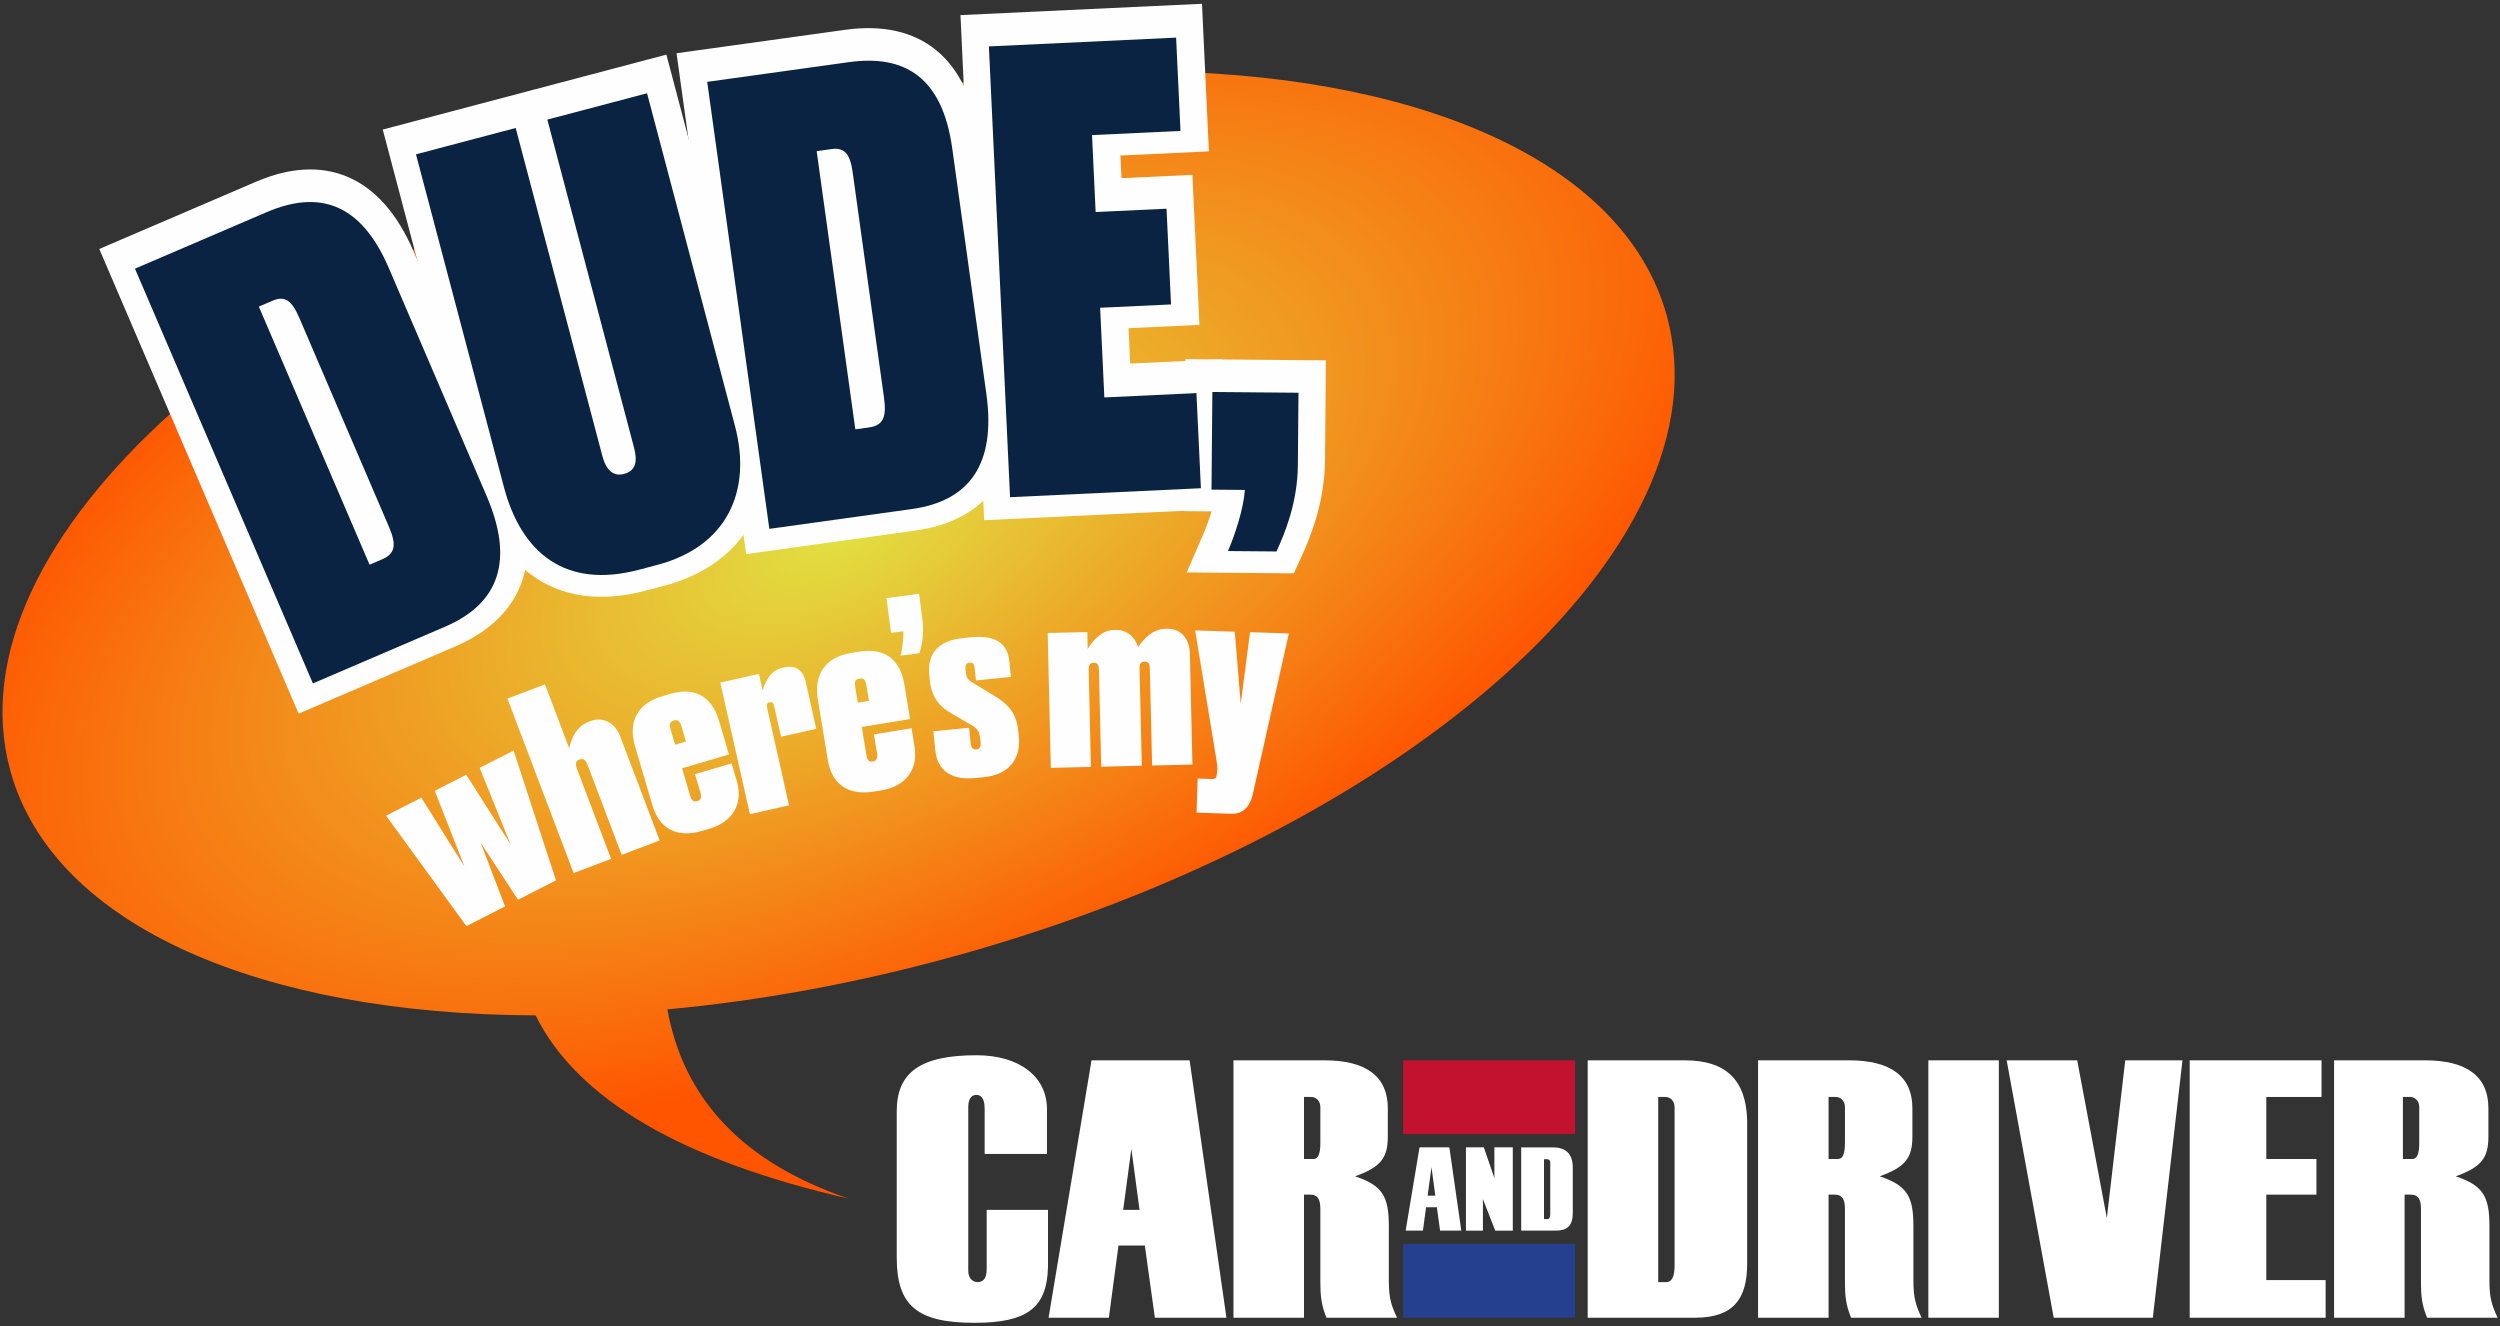 <?xml version="1.0" encoding="UTF-8" standalone="no"?>
<svg width="460px" height="244px" viewBox="0 0 460 244" version="1.1" xmlns="http://www.w3.org/2000/svg" xmlns:xlink="http://www.w3.org/1999/xlink">
    <rect x="0" y="0" width="460" height="244" fill="#333333" stroke="none"/>
    <!-- Generator: Sketch 46.2 (44496) - http://www.bohemiancoding.com/sketch -->
    <title>Group</title>
    <desc>Created with Sketch.</desc>
    <defs>
        <radialGradient cx="49.901%" cy="41.331%" fx="49.901%" fy="41.331%" r="42.75%" gradientTransform="translate(0.499,0.413),scale(0.674,1),rotate(63.813),scale(1,1.949),translate(-0.499,-0.413)" id="radialGradient-1">
            <stop stop-color="#E1E042" offset="0%"></stop>
            <stop stop-color="#FF5400" offset="100%"></stop>
        </radialGradient>
    </defs>
    <g id="Logo" stroke="none" stroke-width="1" fill="none" fill-rule="evenodd">
        <g id="Group">
            <g id="Page-1">
                <path d="M133.395,23.863 C49.327,46.955 -9.505,99.67 1.863,141.674 L1.863,141.674 L1.944,141.97 C9.895,170.491 48.32,186.675 98.552,186.829 L98.552,186.829 C106.198,202.252 125.425,213.496 156.232,220.567 L156.232,220.567 C136.95,214.041 125.805,202.425 122.798,185.723 L122.798,185.723 C139.581,184.177 157.242,180.994 175.202,176.061 L175.202,176.061 C259.367,152.942 318.238,100.129 306.693,58.1 L306.693,58.1 C298.795,29.349 259.989,13.093 209.316,13.092 L209.316,13.092 C185.915,13.092 159.985,16.559 133.395,23.863" id="Fill-1" fill="url(#radialGradient-1)"></path>
                <g id="Group-51" transform="translate(18, 0.45)">
                    <path d="M50,102.456 L52.359,101.444 C54.821,100.388 54.923,98.643 53.559,95.464 L37.056,57 C35.736,53.923 34.446,52.898 32.189,53.866 L29.625,54.966 L50,102.456 Z M6.833,47.985 L31.04,37.599 C40.476,33.55 48.303,35.658 53.54,47.864 L71.539,89.814 C76.643,101.712 73.833,109.598 63.883,113.867 L39.574,124.296 L6.833,47.985 Z" id="Fill-3" fill="#FEFEFE"></path>
                    <path d="M47.377,109.023 L23.059,52.343 L30.219,49.272 C33.843,47.716 36.507,48.919 37.773,49.774 C39.799,51.143 40.91,53.301 41.651,55.029 L58.154,93.493 C61.721,101.806 56.669,105.036 54.332,106.039 L47.377,109.023 Z M13.4,50.609 L42.198,117.731 L61.913,109.273 C71.215,105.281 69.829,98.509 66.944,91.786 L48.946,49.835 C46.969,45.23 44.625,42.346 41.977,41.266 C39.632,40.309 36.699,40.612 33.012,42.194 L13.4,50.609 Z M36.951,130.863 L0.268,45.362 L29.069,33.005 C35.256,30.349 40.87,30.014 45.754,32.007 C50.921,34.115 55.087,38.787 58.135,45.893 L76.134,87.844 C84.397,107.103 73.241,115.294 65.855,118.462 L36.951,130.863 Z" id="Fill-5" fill="#FEFEFE"></path>
                    <path d="M58.54,26.946 L76.885,22.098 L92.827,82.42 C93.539,85.117 94.881,86.264 96.824,85.75 C98.982,85.18 99.338,83.469 98.654,80.88 L82.712,20.558 L101.057,15.71 L117.227,76.895 C120.449,89.089 115.602,99.144 102.977,102.48 L99.524,103.393 C86.143,106.929 77.961,100.433 74.71,88.132 L58.54,26.946 Z" id="Fill-7" fill="#FEFEFE"></path>
                    <path d="M64.651,30.503 L79.544,86.855 C80.896,91.973 83.092,95.564 86.07,97.528 C89.122,99.541 93.221,99.887 98.246,98.559 L101.699,97.647 C106.483,96.382 109.826,94.028 111.637,90.648 C113.412,87.335 113.673,83.021 112.392,78.172 L97.5,21.822 L88.823,24.115 L103.487,79.603 C104.105,81.938 104.125,83.916 103.549,85.649 C102.728,88.12 100.793,89.873 98.101,90.585 C95.55,91.259 93.081,90.739 91.151,89.121 C89.68,87.887 88.617,86.063 87.992,83.697 L73.328,28.21 L64.651,30.503 Z M92.639,109.363 C88.129,109.363 84.088,108.199 80.566,105.876 C75.472,102.518 71.876,96.978 69.876,89.409 L52.428,23.39 L80.441,15.986 L80.441,15.987 L104.613,9.598 L122.06,75.618 C124,82.956 123.443,89.787 120.452,95.371 C117.322,101.211 111.721,105.341 104.254,107.315 L100.801,108.227 C97.934,108.985 95.21,109.363 92.639,109.363 L92.639,109.363 Z" id="Fill-9" fill="#FEFEFE"></path>
                    <path d="M139.38,77.546 L141.922,77.192 C144.576,76.823 145.134,75.168 144.658,71.74 L138.896,30.285 C138.435,26.968 137.462,25.639 135.029,25.977 L132.266,26.36 L139.38,77.546 Z M112.126,13.61 L138.215,9.983 C148.386,8.569 155.379,12.668 157.207,25.823 L163.492,71.04 C165.274,83.862 160.481,90.727 149.758,92.216 L123.558,95.859 L112.126,13.61 Z" id="Fill-11" fill="#FEFEFE"></path>
                    <path d="M135.115,83.187 L126.624,22.098 L134.34,21.025 C136.792,20.683 142.631,20.836 143.849,29.597 L149.611,71.053 C150.856,80.013 145.13,81.795 142.611,82.145 L135.115,83.187 Z M117.766,17.874 L127.822,90.219 L149.07,87.265 C153.023,86.715 155.663,85.36 157.143,83.122 C158.776,80.649 159.246,76.815 158.538,71.728 L152.255,26.513 C150.734,15.575 145.814,13.974 138.904,14.936 L117.766,17.874 Z M119.293,101.5 L106.484,9.346 L137.526,5.031 C151.351,3.116 160.09,10.252 162.159,25.136 L168.445,70.351 C169.495,77.92 168.5,84.072 165.486,88.635 C162.375,93.344 157.315,96.215 150.446,97.17 L119.293,101.5 Z" id="Fill-13" fill="#FEFEFE"></path>
                    <polygon id="Fill-15" fill="#FEFEFE" points="198.404 5.473 199.21 22.641 182.934 23.405 183.598 37.563 196.642 36.951 197.468 54.565 184.425 55.177 185.2 71.676 202.145 70.881 202.966 88.383 167.85 90.032 163.956 7.09"></polygon>
                    <path d="M169.185,11.851 L172.61,84.803 L197.737,83.623 L197.385,76.11 L180.439,76.906 L179.196,50.417 L192.239,49.805 L191.881,42.181 L178.838,42.793 L177.705,18.645 L193.981,17.882 L193.644,10.703 L169.185,11.851 Z M163.09,95.261 L158.727,2.33 L203.164,0.245 L204.439,27.402 L188.163,28.166 L188.358,32.335 L201.402,31.723 L202.697,59.326 L189.654,59.938 L189.96,66.448 L206.905,65.652 L208.195,93.144 L163.09,95.261 Z" id="Fill-17" fill="#FEFEFE"></path>
                    <path d="M207.944,99.942 C209.197,97.052 210.802,92.266 211.056,88.697 L204.918,88.644 L205.075,70.674 L220.923,70.814 L220.805,84.207 C220.745,91.126 218.351,96.796 216.873,100.02 L207.944,99.942 Z" id="Fill-19" fill="#FEFEFE"></path>
                    <path d="M209.962,83.687 L215.81,83.738 L215.879,75.77 L210.032,75.718 L209.962,83.687 Z M220.068,105.049 L200.356,104.876 L203.357,97.954 C203.888,96.729 204.456,95.203 204.936,93.644 L199.875,93.599 L200.12,65.631 L225.966,65.857 L225.806,84.25 C225.739,91.822 223.27,98.067 221.418,102.104 L220.068,105.049 Z" id="Fill-21" fill="#FEFEFE"></path>
                    <path d="M50,103.456 L52.359,102.444 C54.821,101.388 54.923,99.643 53.559,96.464 L37.056,58 C35.736,54.923 34.446,53.898 32.189,54.866 L29.625,55.966 L50,103.456 Z M6.833,48.985 L31.04,38.599 C40.476,34.55 48.303,36.658 53.54,48.864 L71.539,90.814 C76.643,102.712 73.833,110.598 63.883,114.867 L39.574,125.296 L6.833,48.985 Z" id="Fill-23" fill="#0A2342"></path>
                    <path d="M58.54,27.946 L76.885,23.098 L92.827,83.42 C93.539,86.117 94.881,87.264 96.824,86.75 C98.982,86.18 99.338,84.469 98.654,81.88 L82.712,21.558 L101.057,16.71 L117.227,77.895 C120.449,90.089 115.602,100.144 102.977,103.48 L99.524,104.393 C86.143,107.929 77.961,101.433 74.71,89.132 L58.54,27.946 Z" id="Fill-25" fill="#0A2342"></path>
                    <path d="M139.38,78.546 L141.922,78.192 C144.576,77.823 145.134,76.168 144.658,72.74 L138.896,31.285 C138.435,27.968 137.462,26.639 135.029,26.977 L132.266,27.36 L139.38,78.546 Z M112.126,14.61 L138.215,10.983 C148.386,9.569 155.379,13.668 157.207,26.823 L163.492,72.04 C165.274,84.862 160.481,91.727 149.758,93.216 L123.558,96.859 L112.126,14.61 Z" id="Fill-27" fill="#0A2342"></path>
                    <polygon id="Fill-29" fill="#0A2342" points="198.404 6.473 199.21 23.641 182.934 24.405 183.598 38.563 196.642 37.951 197.468 55.565 184.425 56.177 185.2 72.676 202.145 71.881 202.966 89.383 167.85 91.032 163.956 8.09"></polygon>
                    <path d="M207.944,100.942 C209.197,98.052 210.802,93.266 211.056,89.697 L204.918,89.644 L205.075,71.674 L220.923,71.814 L220.805,85.207 C220.745,92.126 218.351,97.796 216.873,101.02 L207.944,100.942 Z" id="Fill-31" fill="#0A2342"></path>
                    <polygon id="Fill-33" fill="#FEFEFE" points="67.824 169.96 53.035 149.637 59.528 146.32 67.46 159.004 61.993 145.06 67.787 142.1 75.948 154.927 70.253 140.84 76.499 137.648 84.302 161.541 77.316 165.11 70.434 154.583 74.933 166.327"></polygon>
                    <path d="M75.371,128.09 L82.275,125.474 L86.725,137.21 C87.161,135.368 88.066,133.197 90.31,132.347 L90.569,132.25 C93.33,131.202 95.346,133.005 96.082,134.946 L103.378,154.192 L96.387,156.843 L90.057,140.143 C89.811,139.495 89.426,139 88.606,139.31 C87.829,139.605 87.87,140.232 88.164,141.007 L94.445,157.578 L87.541,160.196 L75.371,128.09 Z" id="Fill-35" fill="#FEFEFE"></path>
                    <path d="M106.219,136.575 L108.212,135.989 L107.416,133.288 C107.129,132.314 106.809,131.88 105.969,132.127 C105.127,132.375 105.138,132.901 105.424,133.875 L106.219,136.575 Z M114.329,132.263 L116.129,138.372 L107.496,140.913 L108.969,145.915 C109.243,146.845 109.626,147.165 110.334,146.956 C111.043,146.748 111.108,146.152 110.873,145.355 L109.882,141.991 L116.611,140.01 L117.575,143.285 C118.838,147.579 116.665,150.817 112.549,152.029 L111.177,152.432 C106.838,153.709 103.397,152.317 102.043,147.714 L98.838,136.824 C97.612,132.663 99.01,129.077 103.879,127.643 L105.251,127.24 C109.501,125.989 112.871,127.305 114.329,132.263 L114.329,132.263 Z" id="Fill-37" fill="#FEFEFE"></path>
                    <path d="M122.344,126.644 C122.686,125.432 123.505,122.977 125.936,122.431 L126.341,122.339 C128.502,121.853 129.806,123.025 130.232,124.916 L132.198,133.648 L125.716,135.107 L124.48,129.616 C124.328,128.941 124.121,128.656 123.582,128.778 C123.087,128.889 123.022,129.234 123.174,129.91 L127.186,147.735 L119.984,149.356 L114.534,125.139 L121.645,123.538 L122.344,126.644 Z" id="Fill-39" fill="#FEFEFE"></path>
                    <path d="M139.838,128.848 L141.887,128.512 L141.432,125.734 C141.268,124.732 141.004,124.261 140.138,124.403 C139.273,124.544 139.218,125.068 139.382,126.07 L139.838,128.848 Z M148.421,125.571 L149.451,131.857 L140.569,133.312 L141.412,138.458 C141.569,139.415 141.909,139.78 142.638,139.661 C143.367,139.541 143.505,138.957 143.371,138.138 L142.804,134.676 L149.727,133.542 L150.279,136.912 C151.003,141.33 148.445,144.275 144.209,144.969 L142.797,145.201 C138.334,145.931 135.091,144.124 134.315,139.388 L132.48,128.183 C131.778,123.901 133.609,120.515 138.619,119.694 L140.031,119.462 C144.403,118.746 147.586,120.47 148.421,125.571 L148.421,125.571 Z" id="Fill-41" fill="#FEFEFE"></path>
                    <path d="M147.716,120.188 C147.971,118.944 148.326,117.037 148.197,115.704 L145.956,115.999 L145.114,109.594 L151.107,108.807 L151.756,113.747 C152.08,116.217 151.518,118.665 151.193,119.731 L147.716,120.188 Z" id="Fill-43" fill="#FEFEFE"></path>
                    <path d="M168.003,124.108 L161.575,124.749 L161.351,122.499 C161.282,121.811 161.058,121.415 160.415,121.48 C159.726,121.547 159.584,121.98 159.652,122.668 L159.716,123.311 C159.808,124.23 160.028,124.579 160.919,125.138 L164.866,127.526 C168.167,129.47 169.098,131.371 169.382,134.218 L169.464,135.044 C169.877,139.177 167.663,142.087 163.071,142.544 L161.419,142.709 C156.965,143.154 154.459,141.27 154.088,137.552 L153.745,134.107 L160.31,133.453 L160.599,136.345 C160.676,137.126 161.039,137.507 161.682,137.442 L161.728,137.439 C162.324,137.379 162.508,136.898 162.435,136.162 L162.362,135.428 C162.252,134.326 161.908,133.665 160.921,133.067 L157.18,130.891 C154.131,129.154 153.319,127.055 153.068,124.529 L152.985,123.704 C152.601,119.847 154.631,117.418 159.13,116.971 L160.737,116.809 C165.053,116.379 167.376,117.817 167.719,121.26 L168.003,124.108 Z" id="Fill-45" fill="#FEFEFE"></path>
                    <path d="M174.774,116.019 L182.062,115.851 L182.133,118.941 C182.979,117.583 184.592,115.515 186.945,115.46 L187.222,115.454 C189.62,115.398 190.904,117.03 191.402,118.588 C192.43,117.133 194.049,115.296 196.447,115.24 L196.724,115.234 C199.769,115.164 200.889,117.722 200.935,119.706 L201.41,140.232 L193.984,140.404 L193.574,122.691 C193.555,121.861 193.448,121.263 192.572,121.284 C191.88,121.3 191.706,121.765 191.675,122.412 L192.093,140.448 L184.62,140.621 L184.21,122.908 C184.191,122.078 184.085,121.48 183.208,121.5 C182.424,121.519 182.299,122.122 182.319,122.952 L182.729,140.665 L175.349,140.835 L174.774,116.019 Z" id="Fill-47" fill="#FEFEFE"></path>
                    <path d="M201.905,115.547 L209.194,115.781 L210.292,129.023 L212.007,115.871 L219.156,116.1 L212.53,145.625 C211.885,148.466 210.286,149.339 208.673,149.287 L202.168,149.078 L202.369,142.805 L205,142.889 C205.691,142.911 205.839,142.639 205.907,141.903 L205.974,141.304 C206.035,140.845 206.001,140.429 205.846,139.5 L201.905,115.547 Z" id="Fill-49" fill="#FEFEFE"></path>
                </g>
            </g>
            <g id="CD-LOGO-DK" transform="translate(165, 194)">
                <polygon id="Fill-1" fill="#25408E" points="93.172 48.457 124.816 48.457 124.816 34.88 93.172 34.88"></polygon>
                <path d="M174.47,16.264 C174.47,18.324 174.092,19.26 173.152,19.26 L171.458,19.26 L171.458,7.84 L172.776,7.84 C173.716,7.84 174.47,8.588 174.47,9.713 L174.47,16.264 Z M187.067,41.535 L187.067,31.614 C187.067,26.185 185.938,24.126 180.859,22.443 C185.562,20.756 186.88,19.072 186.88,15.141 L186.88,9.899 C186.88,4.095 182.936,1.1 175.221,1.1 L158.481,1.1 L158.481,48.462 L171.458,48.462 L171.458,25.811 L172.588,25.811 C173.905,25.811 174.468,26.56 174.468,28.433 L174.468,41.909 C174.468,44.456 174.655,46.154 175.596,48.462 L188.573,48.462 C187.474,46.095 187.067,44.831 187.067,41.535 L187.067,41.535 Z" id="Fill-2" fill="#FFFFFF"></path>
                <polygon id="Fill-4" fill="#FFFFFF" points="262.162 1.101 262.162 7.841 252 7.841 252 19.259 261.222 19.259 261.222 25.812 252 25.812 252 41.536 262.917 41.536 262.917 48.462 237.904 48.462 237.904 1.101"></polygon>
                <polygon id="Fill-5" fill="#FFFFFF" points="231.119 48.462 212.883 48.462 204.226 1.1 217.203 1.1 222.659 30.116 226.047 1.1 236.577 1.1"></polygon>
                <polygon id="Fill-6" fill="#FFFFFF" points="189.818 1.1 202.786 1.1 202.786 48.462 189.818 48.462"></polygon>
                <g id="Group-13" fill="#FFFFFF">
                    <path d="M143.122,38.915 C143.122,40.974 142.558,41.911 141.618,41.911 L140.111,41.911 L140.111,7.84 L141.429,7.84 C142.369,7.84 143.122,8.589 143.122,9.712 L143.122,38.915 Z M144.997,1.1 L127.136,1.1 L127.136,48.462 L146.878,48.462 C154.028,48.462 156.476,44.905 156.476,38.54 L156.476,12.145 C156.287,4.657 152.523,1.1 144.997,1.1 L144.997,1.1 Z" id="Fill-7"></path>
                    <path d="M77.946,16.264 C77.946,18.324 77.568,19.26 76.628,19.26 L74.934,19.26 L74.934,7.84 L76.251,7.84 C77.191,7.84 77.946,8.588 77.946,9.713 L77.946,16.264 Z M90.544,41.535 L90.544,31.614 C90.544,26.185 89.414,24.126 84.334,22.443 C89.038,20.756 90.355,19.072 90.355,15.141 L90.355,9.899 C90.355,4.095 86.412,1.1 78.697,1.1 L61.957,1.1 L61.957,48.462 L74.934,48.462 L74.934,25.811 L76.063,25.811 C77.379,25.811 77.944,26.56 77.944,28.433 L77.944,41.909 C77.944,44.456 78.132,46.154 79.072,48.462 L92.048,48.462 C90.95,46.095 90.544,44.831 90.544,41.535 L90.544,41.535 Z" id="Fill-9"></path>
                    <path d="M27.834,39.102 C27.646,46.591 24.078,49.398 14.293,49.398 C3.755,49.398 0,46.216 0,37.417 L0,10.46 C0,3.348 4.321,0.165 14.669,0.165 C22.572,0.165 27.646,4.095 27.646,10.086 L27.646,18.323 L16.175,18.323 L16.175,10.019 C16.175,7.767 15.28,7.465 14.667,7.465 C14.052,7.465 13.16,7.767 13.16,9.713 L13.16,39.811 C13.16,41.28 14.055,41.909 14.856,41.909 C15.892,41.909 16.551,41.28 16.551,39.506 L16.551,28.619 L27.834,28.619 L27.834,39.102 Z" id="Fill-11"></path>
                </g>
                <path d="M41.665,28.619 L44.676,28.619 L43.171,17.387 L41.665,28.619 Z M53.889,1.101 L60.663,48.461 L47.498,48.461 L45.649,35.184 L40.8,35.184 L39.031,48.461 L27.936,48.461 L35.84,1.101 L53.889,1.101 Z" id="Fill-14" fill="#FFFFFF"></path>
                <path d="M120.246,29.346 C120.246,30.011 120.063,30.314 119.759,30.314 L119.096,30.314 L119.096,19.296 L119.698,19.296 C120.002,19.296 120.246,19.538 120.246,19.902 L120.246,29.346 Z M120.677,17.117 L114.9,17.117 L114.9,32.433 L121.286,32.433 C123.599,32.433 124.389,31.283 124.389,29.224 L124.389,20.689 C124.328,18.267 123.11,17.117 120.677,17.117 L120.677,17.117 Z" id="Fill-15" fill="#FFFFFF"></path>
                <polygon id="Fill-17" fill="#FFFFFF" points="109.966 22.76 109.966 17.114 113.353 17.114 113.353 32.437 110.127 32.437 107.857 26.631 107.857 32.437 104.735 32.437 104.735 17.114 108.019 17.114"></polygon>
                <path d="M97.683,26.005 L98.393,20.758 L99.102,26.005 L97.683,26.005 Z M101.683,17.112 L96.196,17.112 L93.639,32.431 L96.822,32.431 L97.397,28.131 L99.386,28.131 L99.972,32.431 L103.875,32.431 L101.683,17.112 Z" id="Fill-18" fill="#FFFFFF"></path>
                <path d="M280.143,16.264 C280.143,18.324 279.766,19.26 278.824,19.26 L277.131,19.26 L277.131,7.84 L278.449,7.84 C279.39,7.84 280.143,8.588 280.143,9.713 L280.143,16.264 Z M293.055,41.535 L293.055,31.614 C293.055,26.185 291.926,24.126 286.846,22.443 C291.549,20.756 292.867,19.072 292.867,15.141 L292.867,9.899 C292.867,4.095 288.923,1.1 281.209,1.1 L264.469,1.1 L264.469,48.462 L277.446,48.462 L277.446,25.811 L278.575,25.811 C279.89,25.811 280.456,26.56 280.456,28.433 L280.456,41.909 C280.456,44.456 280.642,46.154 281.584,48.462 L294.56,48.462 C293.461,46.095 293.055,44.831 293.055,41.535 L293.055,41.535 Z" id="Fill-19" fill="#FFFFFF"></path>
                <polygon id="Fill-21" fill="#C3122F" points="93.172 14.671 124.816 14.671 124.816 1.094 93.172 1.094"></polygon>
            </g>
        </g>
    </g>
</svg>